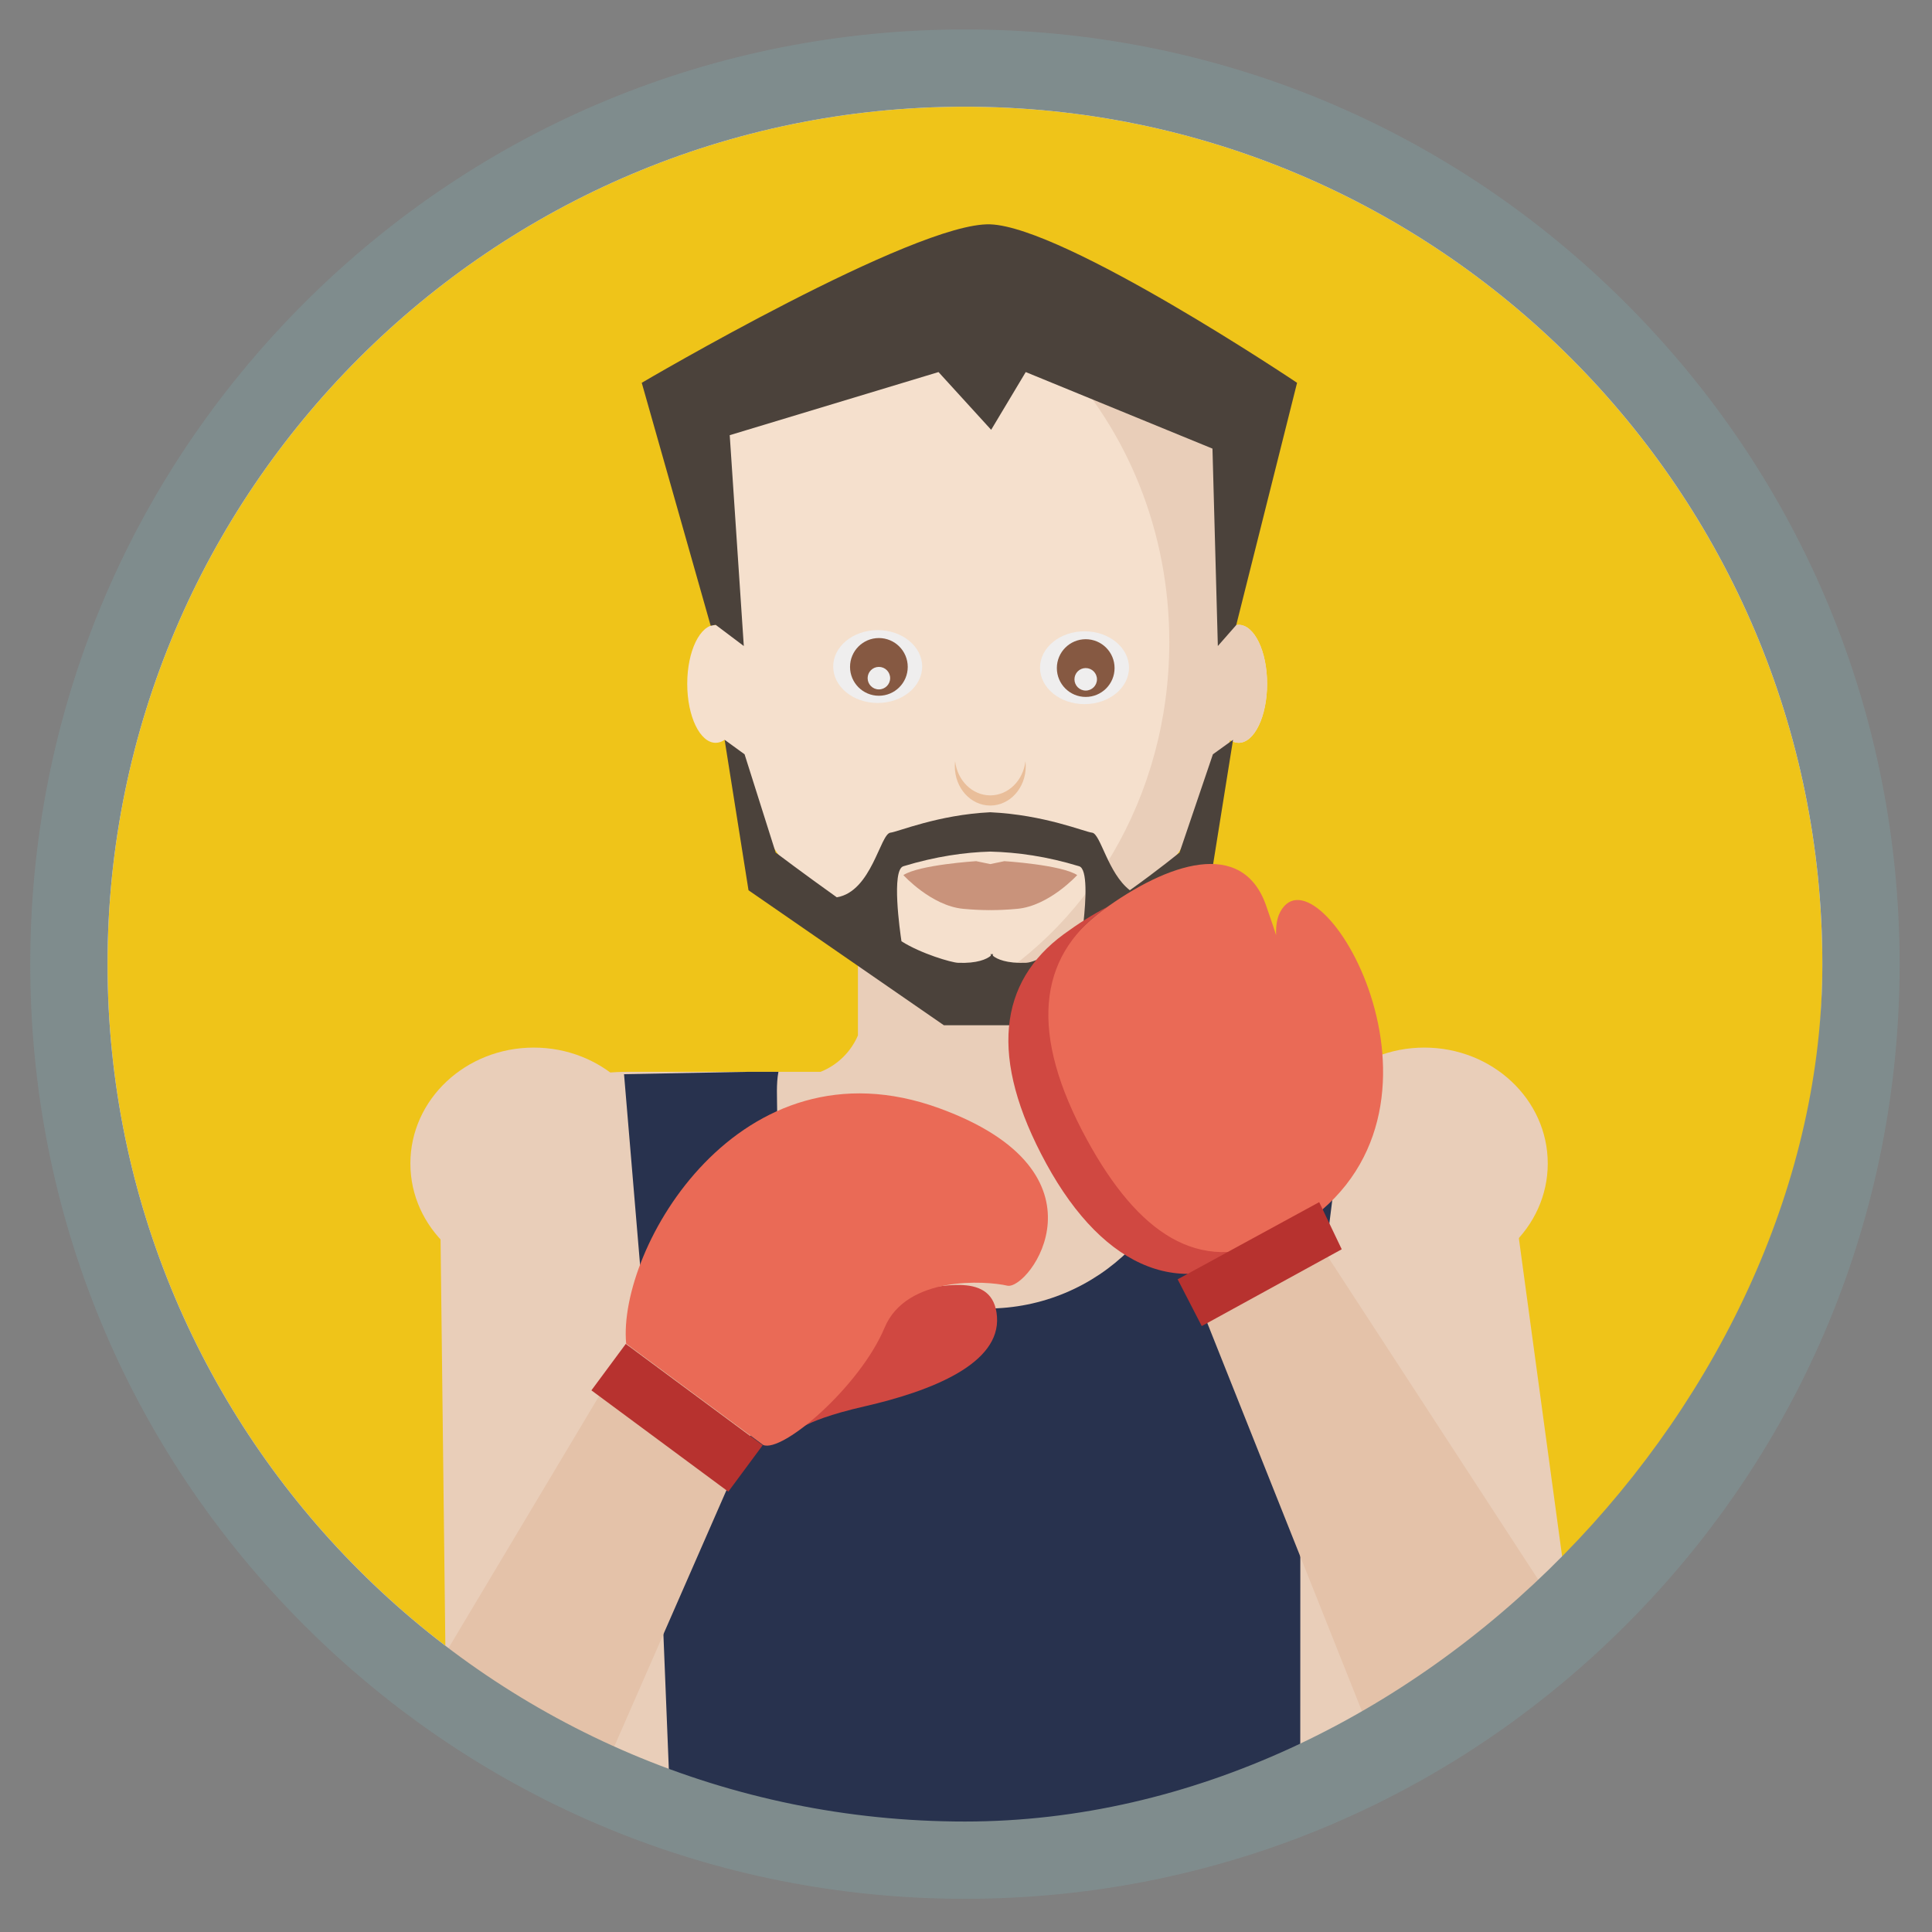 <?xml version="1.0" encoding="utf-8"?>
<!-- Generator: Adobe Illustrator 16.2.0, SVG Export Plug-In . SVG Version: 6.00 Build 0)  -->
<!DOCTYPE svg PUBLIC "-//W3C//DTD SVG 1.1//EN" "http://www.w3.org/Graphics/SVG/1.1/DTD/svg11.dtd">
<svg version="1.1" id="Layer_1" xmlns="http://www.w3.org/2000/svg" xmlns:xlink="http://www.w3.org/1999/xlink" x="0px" y="0px"
	 width="500px" height="500px" viewBox="0 0 500 500" enable-background="new 0 0 500 500" xml:space="preserve">
<rect x="0" y="0" width="500" height="500" fill="#808080" stroke="none"/>
<circle fill="#EFC419" cx="249.725" cy="244.685" r="231.799"/>
<g id="Layer_2">
</g>
<g id="Layer_3">
</g>
<path fill="#D35728" d="M200.508,496.385"/>
<g>
	<path fill="#4B423B" d="M291.992,115.934l0.465-0.298C292.457,115.636,290.188,113.054,291.992,115.934z"/>
</g>
<path fill="#FFFFFF" d="M249.72,17.62c-128.07,0-231.89,103.82-231.89,231.9c0,128.07,103.82,231.89,231.89,231.89
	c128.08,0,231.9-103.82,231.9-231.89C481.62,121.44,377.8,17.62,249.72,17.62z M249.72,471.41c-122.35,0-221.89-99.54-221.89-221.89
	c0-122.36,99.54-221.9,221.89-221.9c122.36,0,221.9,99.54,221.9,221.9C471.62,371.87,372.08,471.41,249.72,471.41z"/>
<path fill="none" d="M471.62,249.52c0,122.35-99.54,221.89-221.9,221.89c-122.35,0-221.89-99.54-221.89-221.89
	c0-122.36,99.54-221.9,221.89-221.9C372.08,27.62,471.62,127.16,471.62,249.52z"/>
<g>
	<path fill="#E9CEB9" d="M355.588,278.512c0-0.012,0-0.022,0-0.034h-0.18c-3.601-0.704-7.352-1.088-11.213-1.088H293.42
		c-4.344-1.723-7.837-5.131-9.671-9.418v-31.129h-30.598h-0.522H222.03v31.129c-1.834,4.287-5.326,7.695-9.671,9.418h-49.914
		c-3.861,0-7.612,0.384-11.213,1.088h-1.04c0,0.068,0.002,0.136,0.002,0.204c-20.834,4.479-36.215,20.109-36.215,38.708L115.5,446.5
		c0.666-2,48.077,18.445,49,18L344,459c38.738,0.257,63.689-35.332,63.022-35.999L392.661,317.39
		C392.661,298.538,376.855,282.742,355.588,278.512z"/>
	<path fill="#F5E0CD" d="M320.568,161.703c-0.212,0-0.422,0.021-0.629,0.059c-4.506-41.283,15.741-89.452-67.05-89.452
		c-80.231,0-62.544,48.169-67.049,89.452c-0.208-0.037-0.417-0.059-0.63-0.059c-4.063,0-7.355,6.834-7.355,15.269
		c0,8.432,3.293,15.268,7.355,15.268c0.812,0,1.591-0.277,2.321-0.779c9.663,38.025,47.126,66.496,65.358,66.496
		c19.02,0,55.888-28.457,65.394-66.471c0.719,0.488,1.486,0.754,2.284,0.754c4.062,0,7.356-6.836,7.356-15.268
		C327.925,168.537,324.63,161.703,320.568,161.703z"/>
	<g>
		<ellipse fill="#EFEEEE" cx="227.144" cy="172.499" rx="11.512" ry="9.428"/>
		<circle fill="#865942" cx="227.455" cy="172.593" r="7.467"/>
		<circle fill="#EFEEEE" cx="227.456" cy="175.505" r="2.913"/>
	</g>
	<g>
		<ellipse fill="#EFEEEE" cx="280.67" cy="172.804" rx="11.512" ry="9.426"/>
		<circle fill="#865942" cx="280.981" cy="172.897" r="7.468"/>
		<circle fill="#EFEEEE" cx="280.981" cy="175.808" r="2.913"/>
	</g>
	<path fill="#E9BE9A" d="M256.282,205.843c-4.664,0-8.515-3.852-9.099-8.836c-0.05,0.43-0.078,0.869-0.078,1.313
		c0,5.609,4.108,10.154,9.177,10.154c5.07,0,9.179-4.545,9.179-10.154c0-0.443-0.029-0.883-0.078-1.313
		C264.799,201.991,260.949,205.843,256.282,205.843z"/>
	<path fill="#E9CEB9" d="M320.568,161.703c-0.212,0-0.422,0.021-0.629,0.059c-3.533-32.371,10.527-60.954-45.886-68.869
		c17.608,18.523,28.563,44.496,28.563,73.257c0,40.253-21.452,75.052-52.587,91.595c0.997,0.139,1.954,0.211,2.861,0.211
		c19.02,0,55.888-28.457,65.394-66.471c0.719,0.488,1.486,0.754,2.284,0.754c4.062,0,7.356-6.836,7.356-15.268
		C327.925,168.537,324.63,161.703,320.568,161.703z"/>
	<path fill="#C9937B" d="M259.938,222.868l-3.653,0.758l-3.655-0.758c0,0-14.698,0.922-18.841,3.604c0,0,7.24,7.965,15.5,8.732
		c2.482,0.232,4.557,0.318,6.562,0.334v0.002c0.145,0,0.29,0,0.435-0.002c0.144,0.002,0.29,0.002,0.434,0.002v-0.002
		c2.005-0.016,4.079-0.102,6.561-0.334c8.261-0.768,15.5-8.732,15.5-8.732C274.638,223.79,259.938,222.868,259.938,222.868z"/>
	<path fill="#4B423B" d="M185.211,161.703l7.284,5.486l-3.642-54.565l54.034-16.334l13.624,14.944l8.949-14.944l48.325,19.811
		l1.391,51.088l4.763-5.428l15.741-62.692c0,0-60.095-40.313-79.397-41.009c-19.304-0.695-90.201,41.009-90.201,41.009
		l17.841,62.872"/>
	<path fill="#4B423B" d="M313.897,195.214l-8.634,25.426c0,0-5.361,4.404-12.859,9.75c-5.697-4.387-7.577-14.66-9.775-14.895
		c-1.936-0.205-12.333-4.629-26.346-5.283v-0.002c-0.002,0-0.005,0.002-0.008,0.002s-0.005-0.002-0.007-0.002v0.002
		c-13.493,0.654-23.891,5.078-25.824,5.283c-2.658,0.283-4.85,15.23-13.878,16.729c-8.609-6.135-15.822-11.584-15.822-11.584
		l-8.046-25.426l-5.166-3.754l6.183,38.941l50.551,34.928h8.596h0.349h8.674l50.989-34.928l6.236-38.941L313.897,195.214z
		 M256.974,247.356c-0.027-0.424-0.065-0.629-0.114-0.533c-0.037,0.072-0.099,0.158-0.173,0.244
		c-0.076-0.086-0.138-0.172-0.176-0.244c-0.05-0.096-0.087,0.109-0.114,0.537c-1.002,0.863-3.543,2.02-8.481,1.809
		c-1.705-0.072-9.514-2.34-14.617-5.564c-0.4-2.662-2.641-18.467,0.49-19.42c8.405-2.563,15.96-3.613,22.487-3.793
		c7.051,0.18,14.603,1.23,23.008,3.793c2.234,0.68,1.734,8.918,1.119,14.555c-5.801,7.166-12.368,10.324-14.87,10.43
		C260.543,249.38,257.98,248.22,256.974,247.356z"/>
	<ellipse fill="#E9CEB9" cx="138.144" cy="301.116" rx="31.938" ry="30"/>
	<ellipse fill="#E9CEB9" cx="368.619" cy="301.116" rx="31.938" ry="30"/>
	<path fill="#28324E" d="M316.109,277.39h-9.584c0.604,3.144,0.933,6.385,0.933,9.703c0,28.473-23.281,51.554-52,51.554
		s-54.333-22.784-54.333-51.257c0-3.318-0.271-6.856,0.333-10h-8L161.5,278l8.356,99.383L173.5,468l83,14l80-14.5l0.035-90.998
		L349,277L316.109,277.39z"/>
	<polygon fill="#E4C2A9" points="175.522,327.001 114,430 157,456.5 202.522,352.501 	"/>
	<polygon fill="#E4C2A9" points="335.022,312.001 407.022,422.501 358.5,458 304.522,322.501 	"/>
	<g>
		<path fill="#EA6A56" d="M338.227,316.163c-21.33,15.049-49.646,11.41-64.679-16.09c-15.033-27.499-4.922-52.205,11.835-64.496
			c16.762-12.296,36.102-18.75,42.263-1.277c11.493,32.595-0.937,10.354,3.662,1.724
			C341.111,217.658,381.718,285.46,338.227,316.163z"/>
		<path fill="#D04841" d="M281.322,294.994c-15.033-27.5-12.696-47.126,4.061-59.417c0.416-0.309,0.84-0.607,1.261-0.908
			c-3.798,1.958-7.637,4.388-11.353,7.113c-16.756,12.293-19.532,31.91-4.493,59.408c15.03,27.5,36.011,36.229,57.338,21.178
			c0.692-0.489,1.36-1.012,2.014-1.551C310.189,329.965,294.524,319.142,281.322,294.994z"/>
		<polygon fill="#B7322F" points="304.771,331.083 311.01,343.185 347.238,323.312 341.411,311.112 		"/>
	</g>
	<g>
		<path fill="#D04841" d="M235.254,333.939c7.836-0.641,21.892-5.263,22.766,6.827c0.875,12.09-16.632,19.167-34.357,23.221
			c-17.726,4.055-18.719,7.611-18.719,7.611l17.189-28.77L235.254,333.939z"/>
		
			<rect x="153.287" y="359.375" transform="matrix(0.804 0.595 -0.595 0.804 252.535 -32.342)" fill="#B7322F" width="44.068" height="14.95"/>
		<path fill="#EA6A56" d="M197.479,373.944c4.915,2.204,25.063-15.077,31.465-30.369c5.642-13.477,26.15-12.126,31.748-10.846
			c5.599,1.28,28.167-29.23-17.585-45.907c-51.748-18.863-83.334,36.344-81.056,60.915"/>
	</g>
</g>
<path fill="#7F8C8D" d="M420.77,78.47C375.08,32.78,314.34,7.62,249.72,7.62c-64.61,0-125.35,25.16-171.04,70.85
	C32.99,124.16,7.83,184.9,7.83,249.52c0,64.61,25.16,125.36,70.85,171.04c45.69,45.69,106.43,70.851,171.04,70.851
	c64.62,0,125.36-25.16,171.049-70.851c45.69-45.68,70.851-106.43,70.851-171.04C491.62,184.9,466.46,124.16,420.77,78.47z
	 M249.72,471.41c-122.35,0-221.89-99.54-221.89-221.89c0-122.36,99.54-221.9,221.89-221.9c122.36,0,221.9,99.54,221.9,221.9
	C471.62,361.188,367.179,471.41,249.72,471.41z"/>
</svg>
